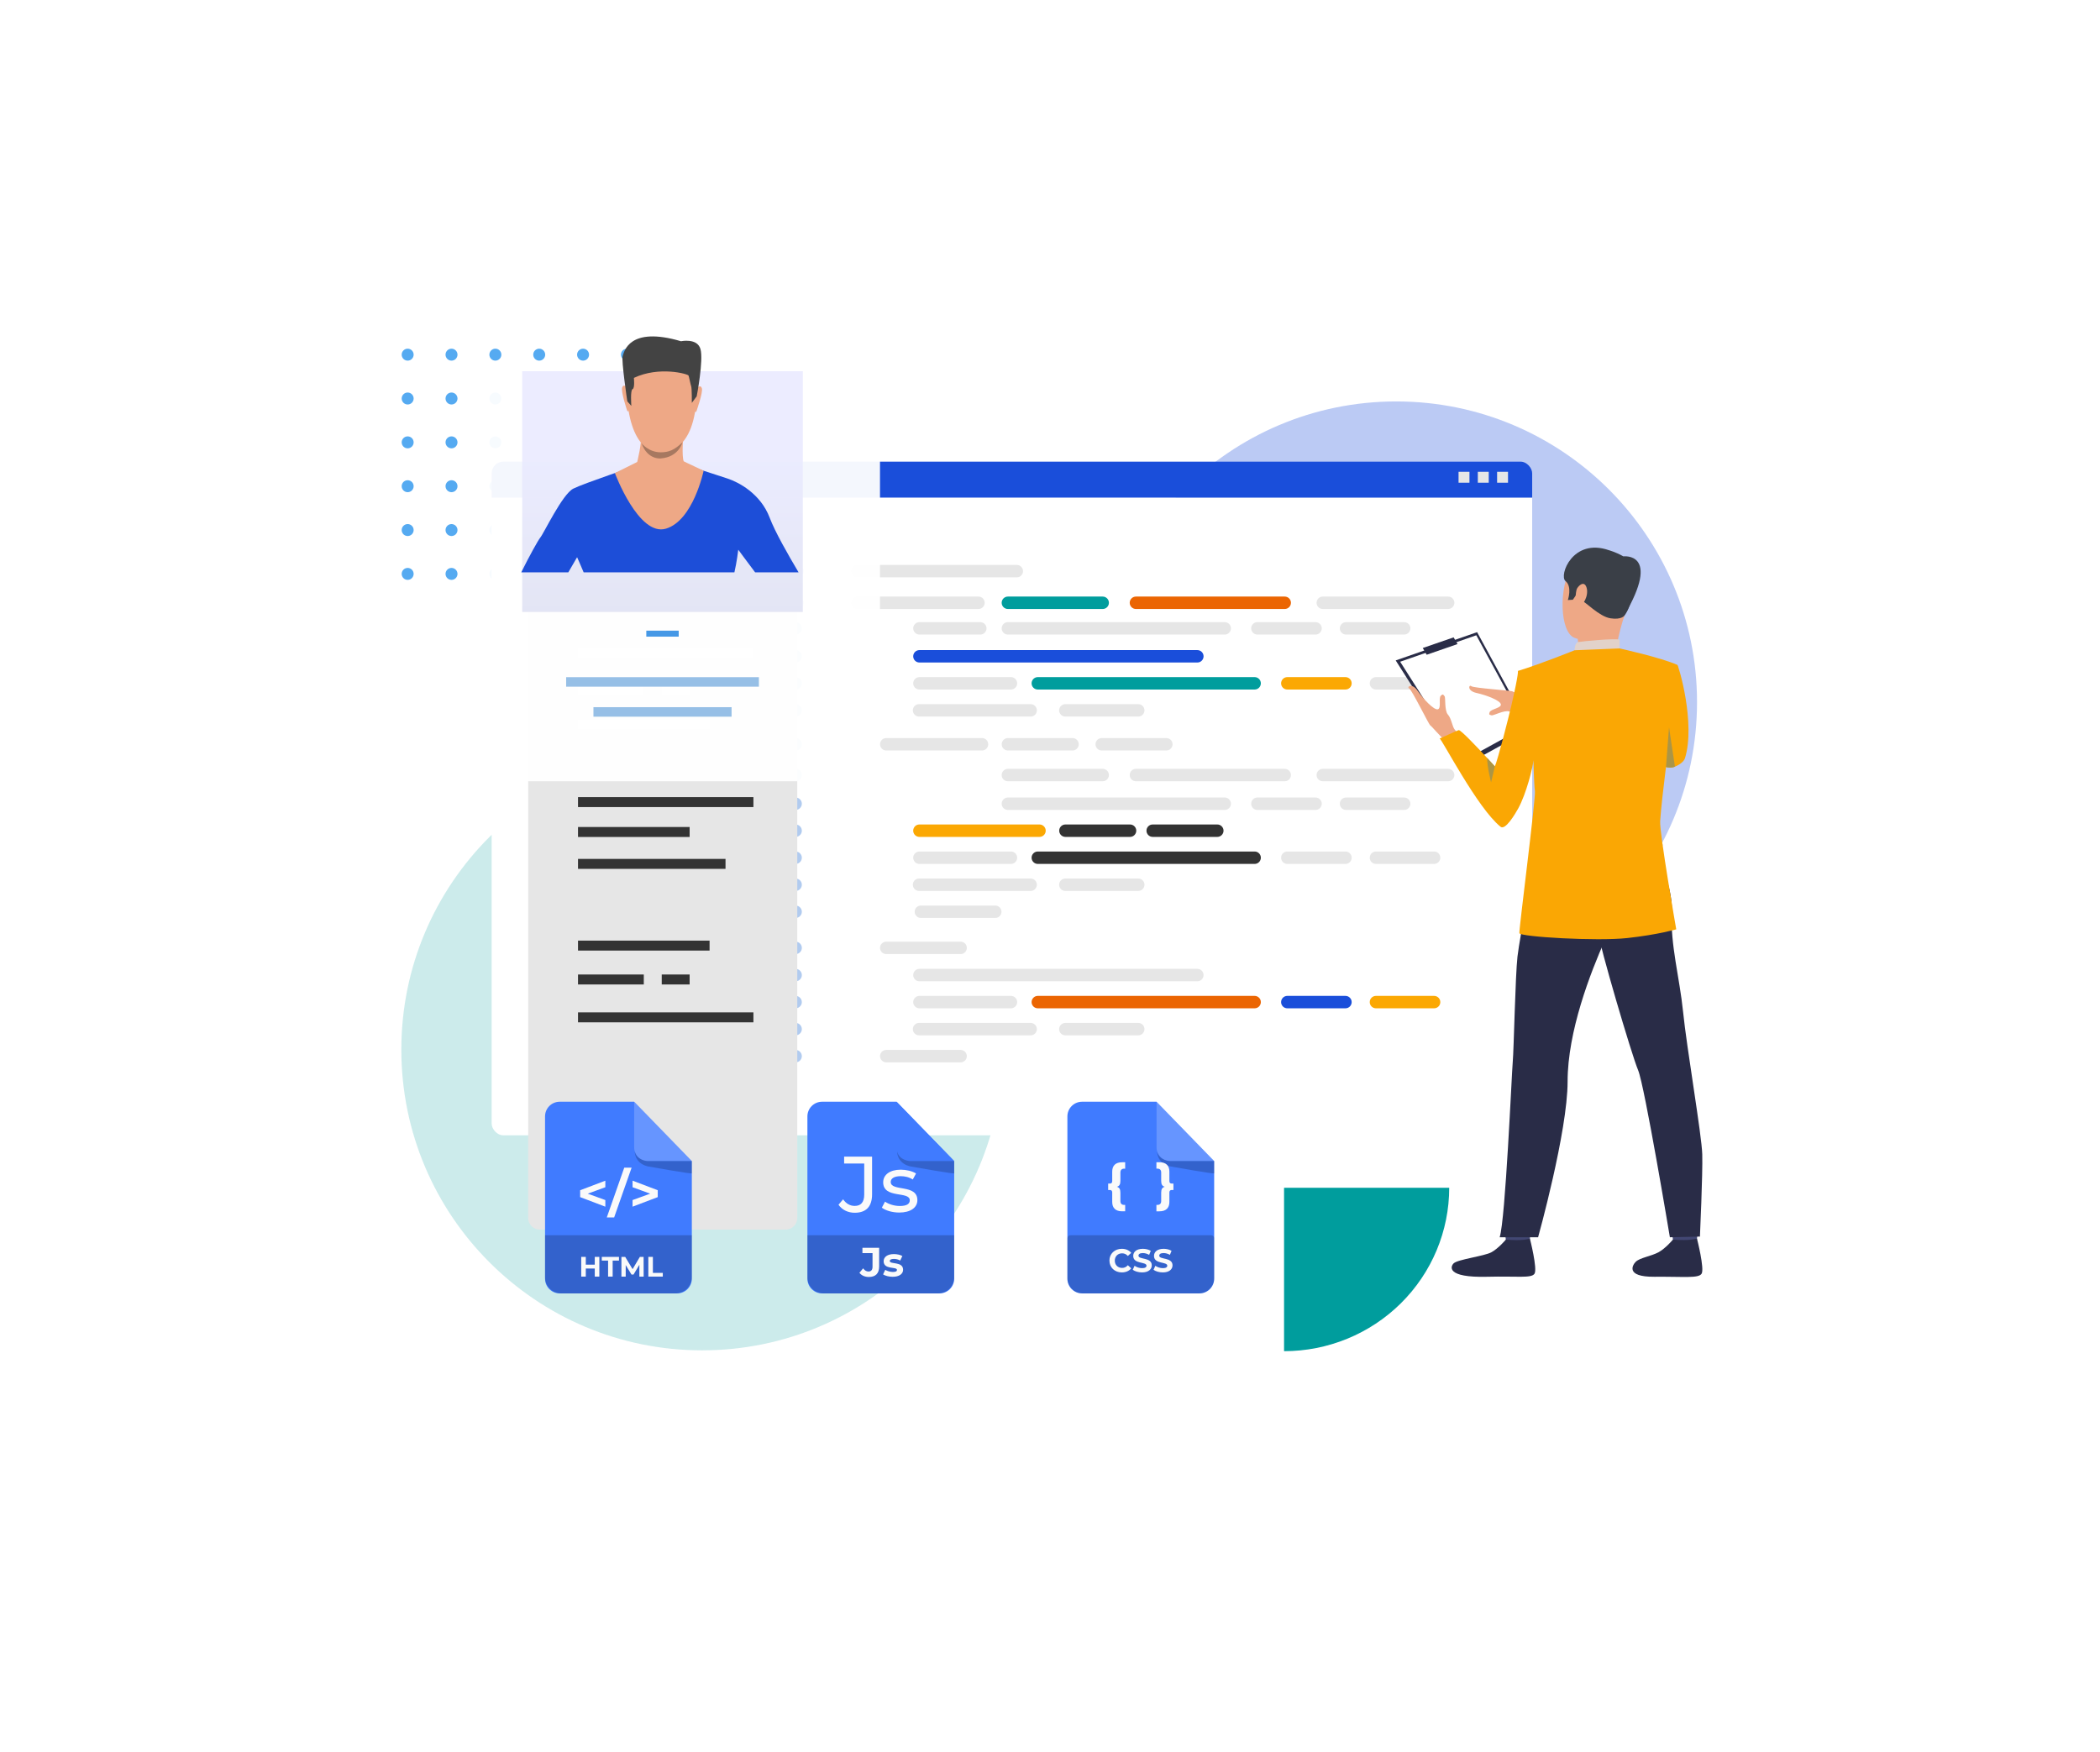 <svg width="900" height="751" viewBox="0 0 900 751" fill="none" xmlns="http://www.w3.org/2000/svg">
<path fill-rule="evenodd" clip-rule="evenodd" d="M252.452 152.019C252.452 153.434 251.304 154.582 249.889 154.582C248.473 154.582 247.326 153.434 247.326 152.019C247.326 150.603 248.473 149.456 249.889 149.456C251.304 149.456 252.452 150.603 252.452 152.019ZM174.712 154.582C176.127 154.582 177.275 153.434 177.275 152.019C177.275 150.604 176.127 149.456 174.712 149.456C173.297 149.456 172.149 150.604 172.149 152.019C172.149 153.434 173.297 154.582 174.712 154.582ZM174.712 192.17C176.128 192.17 177.275 191.022 177.275 189.607C177.275 188.191 176.128 187.044 174.712 187.044C173.297 187.044 172.149 188.191 172.149 189.607C172.149 191.022 173.297 192.17 174.712 192.17ZM177.275 227.196C177.275 228.611 176.128 229.759 174.712 229.759C173.297 229.759 172.149 228.611 172.149 227.196C172.149 225.78 173.297 224.633 174.712 224.633C176.128 224.633 177.275 225.78 177.275 227.196ZM174.712 173.376C176.128 173.376 177.275 172.228 177.275 170.813C177.275 169.397 176.128 168.25 174.712 168.25C173.297 168.25 172.149 169.397 172.149 170.813C172.149 172.228 173.297 173.376 174.712 173.376ZM177.275 208.401C177.275 209.816 176.128 210.964 174.712 210.964C173.297 210.964 172.149 209.816 172.149 208.401C172.149 206.985 173.297 205.838 174.712 205.838C176.128 205.838 177.275 206.985 177.275 208.401ZM174.712 248.552C176.128 248.552 177.275 247.404 177.275 245.989C177.275 244.573 176.128 243.426 174.712 243.426C173.297 243.426 172.149 244.573 172.149 245.989C172.149 247.404 173.297 248.552 174.712 248.552ZM249.889 192.17C251.304 192.17 252.452 191.022 252.452 189.607C252.452 188.191 251.304 187.044 249.889 187.044C248.473 187.044 247.326 188.191 247.326 189.607C247.326 191.022 248.473 192.17 249.889 192.17ZM252.452 227.196C252.452 228.611 251.304 229.759 249.889 229.759C248.473 229.759 247.326 228.611 247.326 227.196C247.326 225.78 248.473 224.633 249.889 224.633C251.304 224.633 252.452 225.78 252.452 227.196ZM249.889 173.376C251.304 173.376 252.452 172.228 252.452 170.813C252.452 169.397 251.304 168.25 249.889 168.25C248.473 168.25 247.326 169.397 247.326 170.813C247.326 172.228 248.473 173.376 249.889 173.376ZM252.452 208.401C252.452 209.816 251.304 210.964 249.889 210.964C248.473 210.964 247.326 209.816 247.326 208.401C247.326 206.985 248.473 205.838 249.889 205.838C251.304 205.838 252.452 206.985 252.452 208.401ZM249.889 248.552C251.304 248.552 252.452 247.404 252.452 245.989C252.452 244.573 251.304 243.426 249.889 243.426C248.473 243.426 247.326 244.573 247.326 245.989C247.326 247.404 248.473 248.552 249.889 248.552ZM214.863 152.019C214.863 153.434 213.716 154.582 212.3 154.582C210.885 154.582 209.738 153.434 209.738 152.019C209.738 150.603 210.885 149.456 212.3 149.456C213.716 149.456 214.863 150.603 214.863 152.019ZM212.3 192.17C213.716 192.17 214.863 191.022 214.863 189.607C214.863 188.191 213.716 187.044 212.3 187.044C210.885 187.044 209.738 188.191 209.738 189.607C209.738 191.022 210.885 192.17 212.3 192.17ZM214.863 227.196C214.863 228.611 213.716 229.759 212.3 229.759C210.885 229.759 209.738 228.611 209.738 227.196C209.738 225.78 210.885 224.633 212.3 224.633C213.716 224.633 214.863 225.78 214.863 227.196ZM212.3 173.376C213.716 173.376 214.863 172.228 214.863 170.813C214.863 169.397 213.716 168.25 212.3 168.25C210.885 168.25 209.738 169.397 209.738 170.813C209.738 172.228 210.885 173.376 212.3 173.376ZM214.863 208.401C214.863 209.816 213.716 210.964 212.3 210.964C210.885 210.964 209.738 209.816 209.738 208.401C209.738 206.985 210.885 205.838 212.3 205.838C213.716 205.838 214.863 206.985 214.863 208.401ZM212.3 248.552C213.716 248.552 214.863 247.404 214.863 245.989C214.863 244.573 213.716 243.426 212.3 243.426C210.885 243.426 209.738 244.573 209.738 245.989C209.738 247.404 210.885 248.552 212.3 248.552ZM196.069 152.019C196.069 153.434 194.922 154.582 193.506 154.582C192.091 154.582 190.943 153.434 190.943 152.019C190.943 150.603 192.091 149.456 193.506 149.456C194.922 149.456 196.069 150.603 196.069 152.019ZM193.506 192.17C194.922 192.17 196.069 191.022 196.069 189.607C196.069 188.191 194.922 187.044 193.506 187.044C192.091 187.044 190.943 188.191 190.943 189.607C190.943 191.022 192.091 192.17 193.506 192.17ZM196.069 227.196C196.069 228.611 194.922 229.759 193.506 229.759C192.091 229.759 190.943 228.611 190.943 227.196C190.943 225.78 192.091 224.633 193.506 224.633C194.922 224.633 196.069 225.78 196.069 227.196ZM193.506 173.376C194.922 173.376 196.069 172.228 196.069 170.813C196.069 169.397 194.922 168.25 193.506 168.25C192.091 168.25 190.943 169.397 190.943 170.813C190.943 172.228 192.091 173.376 193.506 173.376ZM196.069 208.401C196.069 209.816 194.922 210.964 193.506 210.964C192.091 210.964 190.943 209.816 190.943 208.401C190.943 206.985 192.091 205.838 193.506 205.838C194.922 205.838 196.069 206.985 196.069 208.401ZM193.506 248.552C194.922 248.552 196.069 247.404 196.069 245.989C196.069 244.573 194.922 243.426 193.506 243.426C192.091 243.426 190.943 244.573 190.943 245.989C190.943 247.404 192.091 248.552 193.506 248.552ZM271.246 152.019C271.246 153.434 270.098 154.582 268.683 154.582C267.267 154.582 266.12 153.434 266.12 152.019C266.12 150.603 267.267 149.456 268.683 149.456C270.098 149.456 271.246 150.603 271.246 152.019ZM268.683 192.17C270.098 192.17 271.246 191.022 271.246 189.607C271.246 188.191 270.098 187.044 268.683 187.044C267.267 187.044 266.12 188.191 266.12 189.607C266.12 191.022 267.267 192.17 268.683 192.17ZM271.246 227.196C271.246 228.611 270.098 229.759 268.683 229.759C267.267 229.759 266.12 228.611 266.12 227.196C266.12 225.78 267.267 224.633 268.683 224.633C270.098 224.633 271.246 225.78 271.246 227.196ZM268.683 173.376C270.098 173.376 271.246 172.228 271.246 170.813C271.246 169.397 270.098 168.25 268.683 168.25C267.267 168.25 266.12 169.397 266.12 170.813C266.12 172.228 267.267 173.376 268.683 173.376ZM271.246 208.401C271.246 209.816 270.098 210.964 268.683 210.964C267.267 210.964 266.12 209.816 266.12 208.401C266.12 206.985 267.267 205.838 268.683 205.838C270.098 205.838 271.246 206.985 271.246 208.401ZM268.683 248.552C270.098 248.552 271.246 247.404 271.246 245.989C271.246 244.573 270.098 243.426 268.683 243.426C267.267 243.426 266.12 244.573 266.12 245.989C266.12 247.404 267.267 248.552 268.683 248.552ZM233.657 152.019C233.657 153.434 232.51 154.582 231.094 154.582C229.679 154.582 228.532 153.434 228.532 152.019C228.532 150.603 229.679 149.456 231.094 149.456C232.51 149.456 233.657 150.603 233.657 152.019ZM231.094 192.17C232.51 192.17 233.657 191.022 233.657 189.607C233.657 188.191 232.51 187.044 231.094 187.044C229.679 187.044 228.532 188.191 228.532 189.607C228.532 191.022 229.679 192.17 231.094 192.17ZM233.657 227.196C233.657 228.611 232.51 229.759 231.094 229.759C229.679 229.759 228.532 228.611 228.532 227.196C228.532 225.78 229.679 224.633 231.094 224.633C232.51 224.633 233.657 225.78 233.657 227.196ZM231.094 173.376C232.51 173.376 233.657 172.228 233.657 170.813C233.657 169.397 232.51 168.25 231.094 168.25C229.679 168.25 228.532 169.397 228.532 170.813C228.532 172.228 229.679 173.376 231.094 173.376ZM233.657 208.401C233.657 209.816 232.51 210.964 231.094 210.964C229.679 210.964 228.532 209.816 228.532 208.401C228.532 206.985 229.679 205.838 231.094 205.838C232.51 205.838 233.657 206.985 233.657 208.401ZM231.094 248.552C232.51 248.552 233.657 247.404 233.657 245.989C233.657 244.573 232.51 243.426 231.094 243.426C229.679 243.426 228.532 244.573 228.532 245.989C228.532 247.404 229.679 248.552 231.094 248.552Z" fill="#55AAF1"/>
<g filter="url(#filter0_f_887_8418)">
<circle r="128.895" transform="matrix(-1 0 0 1 300.895 449.903)" fill="#009D9D" fill-opacity="0.2"/>
</g>
<g filter="url(#filter1_f_887_8418)">
<circle r="128.895" transform="matrix(-1 0 0 1 598.404 300.962)" fill="#1D4ED8" fill-opacity="0.3"/>
</g>
<g filter="url(#filter2_d_887_8418)">
<g clip-path="url(#clip0_887_8418)">
<path fill-rule="evenodd" clip-rule="evenodd" d="M206.774 209.227H652.589C652.623 209.227 652.65 209.254 652.65 209.288V482.566C652.65 482.6 652.623 482.627 652.589 482.627H206.774C206.74 482.627 206.713 482.6 206.713 482.566V209.285C206.713 209.251 206.74 209.224 206.774 209.224" fill="white"/>
<path fill-rule="evenodd" clip-rule="evenodd" d="M375.809 451.358H407.702C409.166 451.358 410.361 450.161 410.361 448.696C410.361 447.232 409.166 446.035 407.702 446.035H375.809C374.345 446.035 373.151 447.232 373.151 448.696C373.151 450.161 374.345 451.358 375.809 451.358Z" fill="#E6E6E6"/>
<path fill-rule="evenodd" clip-rule="evenodd" d="M389.878 439.774H437.717C439.18 439.774 440.375 438.577 440.375 437.113C440.375 435.648 439.18 434.451 437.717 434.451H389.878C388.414 434.451 387.219 435.648 387.219 437.113C387.219 438.577 388.414 439.774 389.878 439.774Z" fill="#E6E6E6"/>
<path fill-rule="evenodd" clip-rule="evenodd" d="M390.031 428.191H429.271C430.734 428.191 431.929 426.994 431.929 425.53C431.929 424.065 430.734 422.868 429.271 422.868H390.031C388.568 422.868 387.373 424.065 387.373 425.53C387.373 426.994 388.568 428.191 390.031 428.191Z" fill="#E6E6E6"/>
<path fill-rule="evenodd" clip-rule="evenodd" d="M390.031 416.607H509.16C510.623 416.607 511.818 415.41 511.818 413.945C511.818 412.481 510.623 411.284 509.16 411.284H390.031C388.568 411.284 387.373 412.481 387.373 413.945C387.373 415.41 388.568 416.607 390.031 416.607Z" fill="#E6E6E6"/>
<path fill-rule="evenodd" clip-rule="evenodd" d="M452.567 439.774H483.833C485.296 439.774 486.491 438.577 486.491 437.113C486.491 435.648 485.296 434.451 483.833 434.451H452.567C451.104 434.451 449.909 435.648 449.909 437.113C449.909 438.577 451.104 439.774 452.567 439.774Z" fill="#E6E6E6"/>
<path fill-rule="evenodd" clip-rule="evenodd" d="M440.767 428.191H533.709C535.172 428.191 536.367 426.994 536.367 425.53C536.367 424.065 535.172 422.868 533.709 422.868H440.767C439.304 422.868 438.109 424.065 438.109 425.53C438.109 426.994 439.304 428.191 440.767 428.191Z" fill="#EB6502"/>
<path fill-rule="evenodd" clip-rule="evenodd" d="M547.699 428.191H572.633C574.096 428.191 575.291 426.994 575.291 425.53C575.291 424.065 574.096 422.868 572.633 422.868H547.699C546.236 422.868 545.041 424.065 545.041 425.53C545.041 426.994 546.236 428.191 547.699 428.191Z" fill="#1A4EDA"/>
<path fill-rule="evenodd" clip-rule="evenodd" d="M585.687 428.191H610.622C612.085 428.191 613.28 426.994 613.28 425.53C613.28 424.065 612.085 422.868 610.622 422.868H585.687C584.224 422.868 583.029 424.065 583.029 425.53C583.029 426.994 584.224 428.191 585.687 428.191Z" fill="#FBA803"/>
<path fill-rule="evenodd" clip-rule="evenodd" d="M375.809 404.946H407.702C409.166 404.946 410.361 403.749 410.361 402.284C410.361 400.819 409.166 399.623 407.702 399.623H375.809C374.345 399.623 373.151 400.819 373.151 402.284C373.151 403.749 374.345 404.946 375.809 404.946Z" fill="#E6E6E6"/>
<path fill-rule="evenodd" clip-rule="evenodd" d="M389.878 303.139H437.717C439.18 303.139 440.375 301.943 440.375 300.478C440.375 299.013 439.18 297.816 437.717 297.816H389.878C388.414 297.816 387.219 299.013 387.219 300.478C387.219 301.943 388.414 303.139 389.878 303.139Z" fill="#E6E6E6"/>
<path fill-rule="evenodd" clip-rule="evenodd" d="M390.031 291.555H429.271C430.734 291.555 431.929 290.359 431.929 288.894C431.929 287.429 430.734 286.232 429.271 286.232H390.031C388.568 286.232 387.373 287.429 387.373 288.894C387.373 290.359 388.568 291.555 390.031 291.555Z" fill="#E6E6E6"/>
<path fill-rule="evenodd" clip-rule="evenodd" d="M390.031 279.972H509.16C510.623 279.972 511.818 278.776 511.818 277.311C511.818 275.846 510.623 274.649 509.16 274.649H390.031C388.568 274.649 387.373 275.846 387.373 277.311C387.373 278.776 388.568 279.972 390.031 279.972Z" fill="#1A4EDA"/>
<path fill-rule="evenodd" clip-rule="evenodd" d="M452.567 303.139H483.833C485.296 303.139 486.491 301.943 486.491 300.478C486.491 299.013 485.296 297.816 483.833 297.816H452.567C451.104 297.816 449.909 299.013 449.909 300.478C449.909 301.943 451.104 303.139 452.567 303.139Z" fill="#E6E6E6"/>
<path fill-rule="evenodd" clip-rule="evenodd" d="M440.767 291.555H533.709C535.172 291.555 536.367 290.359 536.367 288.894C536.367 287.429 535.172 286.232 533.709 286.232H440.767C439.304 286.232 438.109 287.429 438.109 288.894C438.109 290.359 439.304 291.555 440.767 291.555Z" fill="#009D9D"/>
<path fill-rule="evenodd" clip-rule="evenodd" d="M547.699 291.555H572.633C574.096 291.555 575.291 290.359 575.291 288.894C575.291 287.429 574.096 286.232 572.633 286.232H547.699C546.236 286.232 545.041 287.429 545.041 288.894C545.041 290.359 546.236 291.555 547.699 291.555Z" fill="#FBA803"/>
<path fill-rule="evenodd" clip-rule="evenodd" d="M585.687 291.555H610.622C612.085 291.555 613.28 290.359 613.28 288.894C613.28 287.429 612.085 286.232 610.622 286.232H585.687C584.224 286.232 583.029 287.429 583.029 288.894C583.029 290.359 584.224 291.555 585.687 291.555Z" fill="#E6E6E6"/>
<path fill-rule="evenodd" clip-rule="evenodd" d="M390.658 389.467H422.552C424.015 389.467 425.21 388.271 425.21 386.806C425.21 385.341 424.015 384.145 422.552 384.145H390.658C389.195 384.145 388 385.341 388 386.806C388 388.271 389.195 389.467 390.658 389.467Z" fill="#E6E6E6"/>
<path fill-rule="evenodd" clip-rule="evenodd" d="M389.878 377.883H437.717C439.18 377.883 440.375 376.687 440.375 375.222C440.375 373.757 439.18 372.561 437.717 372.561H389.878C388.414 372.561 387.219 373.757 387.219 375.222C387.219 376.687 388.414 377.883 389.878 377.883Z" fill="#E6E6E6"/>
<path fill-rule="evenodd" clip-rule="evenodd" d="M390.031 366.304H429.271C430.734 366.304 431.929 365.108 431.929 363.643C431.929 362.178 430.734 360.981 429.271 360.981H390.031C388.568 360.981 387.373 362.178 387.373 363.643C387.373 365.108 388.568 366.304 390.031 366.304Z" fill="#E6E6E6"/>
<path fill-rule="evenodd" clip-rule="evenodd" d="M390.031 354.72H441.509C442.972 354.72 444.167 353.524 444.167 352.059C444.167 350.594 442.972 349.397 441.509 349.397H390.031C388.568 349.397 387.373 350.594 387.373 352.059C387.373 353.524 388.568 354.72 390.031 354.72Z" fill="#FBA803"/>
<path fill-rule="evenodd" clip-rule="evenodd" d="M452.567 377.883H483.833C485.296 377.883 486.491 376.687 486.491 375.222C486.491 373.757 485.296 372.561 483.833 372.561H452.567C451.104 372.561 449.909 373.757 449.909 375.222C449.909 376.687 451.104 377.883 452.567 377.883Z" fill="#E6E6E6"/>
<path fill-rule="evenodd" clip-rule="evenodd" d="M440.767 366.304H533.709C535.172 366.304 536.367 365.108 536.367 363.643C536.367 362.178 535.172 360.981 533.709 360.981H440.767C439.304 360.981 438.109 362.178 438.109 363.643C438.109 365.108 439.304 366.304 440.767 366.304Z" fill="#333333"/>
<path fill-rule="evenodd" clip-rule="evenodd" d="M547.699 366.304H572.633C574.096 366.304 575.291 365.108 575.291 363.643C575.291 362.178 574.096 360.981 572.633 360.981H547.699C546.236 360.981 545.041 362.178 545.041 363.643C545.041 365.108 546.236 366.304 547.699 366.304Z" fill="#E6E6E6"/>
<path fill-rule="evenodd" clip-rule="evenodd" d="M585.687 366.304H610.622C612.085 366.304 613.28 365.108 613.28 363.643C613.28 362.178 612.085 360.981 610.622 360.981H585.687C584.224 360.981 583.029 362.178 583.029 363.643C583.029 365.108 584.224 366.304 585.687 366.304Z" fill="#E6E6E6"/>
<path fill-rule="evenodd" clip-rule="evenodd" d="M427.946 267.988H520.888C522.351 267.988 523.546 266.791 523.546 265.326C523.546 263.861 522.351 262.665 520.888 262.665H427.946C426.483 262.665 425.288 263.861 425.288 265.326C425.288 266.791 426.483 267.988 427.946 267.988Z" fill="#E6E6E6"/>
<path fill-rule="evenodd" clip-rule="evenodd" d="M534.878 267.988H559.812C561.276 267.988 562.47 266.791 562.47 265.326C562.47 263.861 561.276 262.665 559.812 262.665H534.878C533.415 262.665 532.22 263.861 532.22 265.326C532.22 266.791 533.415 267.988 534.878 267.988Z" fill="#E6E6E6"/>
<path fill-rule="evenodd" clip-rule="evenodd" d="M572.867 267.988H597.801C599.264 267.988 600.459 266.791 600.459 265.326C600.459 263.861 599.264 262.665 597.801 262.665H572.867C571.403 262.665 570.208 263.861 570.208 265.326C570.208 266.791 571.403 267.988 572.867 267.988Z" fill="#E6E6E6"/>
<path fill-rule="evenodd" clip-rule="evenodd" d="M427.946 257.029H468.592C470.055 257.029 471.25 255.832 471.25 254.367C471.25 252.902 470.055 251.706 468.592 251.706H427.946C426.483 251.706 425.288 252.902 425.288 254.367C425.288 255.832 426.483 257.029 427.946 257.029Z" fill="#009D9D"/>
<path fill-rule="evenodd" clip-rule="evenodd" d="M482.82 257.029H546.605C548.068 257.029 549.263 255.832 549.263 254.367C549.263 252.902 548.068 251.706 546.605 251.706H482.82C481.357 251.706 480.162 252.902 480.162 254.367C480.162 255.832 481.357 257.029 482.82 257.029Z" fill="#EB6502"/>
<path fill-rule="evenodd" clip-rule="evenodd" d="M562.902 257.03H616.645C618.108 257.03 619.303 255.833 619.303 254.368C619.303 252.903 618.108 251.707 616.645 251.707H562.902C561.439 251.707 560.244 252.903 560.244 254.368C560.244 255.833 561.439 257.03 562.902 257.03Z" fill="#E6E6E6"/>
<path fill-rule="evenodd" clip-rule="evenodd" d="M427.946 343.164H520.888C522.351 343.164 523.546 341.968 523.546 340.503C523.546 339.038 522.351 337.842 520.888 337.842H427.946C426.483 337.842 425.288 339.038 425.288 340.503C425.288 341.968 426.483 343.164 427.946 343.164Z" fill="#E6E6E6"/>
<path fill-rule="evenodd" clip-rule="evenodd" d="M534.878 343.164H559.812C561.276 343.164 562.47 341.968 562.47 340.503C562.47 339.038 561.276 337.842 559.812 337.842H534.878C533.415 337.842 532.22 339.038 532.22 340.503C532.22 341.968 533.415 343.164 534.878 343.164Z" fill="#E6E6E6"/>
<path fill-rule="evenodd" clip-rule="evenodd" d="M572.867 343.164H597.801C599.264 343.164 600.459 341.968 600.459 340.503C600.459 339.038 599.264 337.842 597.801 337.842H572.867C571.403 337.842 570.208 339.038 570.208 340.503C570.208 341.968 571.403 343.164 572.867 343.164Z" fill="#E6E6E6"/>
<path fill-rule="evenodd" clip-rule="evenodd" d="M427.946 330.873H468.592C470.055 330.873 471.25 329.677 471.25 328.212C471.25 326.747 470.055 325.551 468.592 325.551H427.946C426.483 325.551 425.288 326.747 425.288 328.212C425.288 329.677 426.483 330.873 427.946 330.873Z" fill="#E6E6E6"/>
<path fill-rule="evenodd" clip-rule="evenodd" d="M482.82 330.873H546.605C548.068 330.873 549.263 329.677 549.263 328.212C549.263 326.747 548.068 325.551 546.605 325.551H482.82C481.357 325.551 480.162 326.747 480.162 328.212C480.162 329.677 481.357 330.873 482.82 330.873Z" fill="#E6E6E6"/>
<path fill-rule="evenodd" clip-rule="evenodd" d="M562.902 330.873H616.645C618.108 330.873 619.303 329.677 619.303 328.212C619.303 326.747 618.108 325.551 616.645 325.551H562.902C561.439 325.551 560.244 326.747 560.244 328.212C560.244 329.677 561.439 330.873 562.902 330.873Z" fill="#E6E6E6"/>
<path fill-rule="evenodd" clip-rule="evenodd" d="M452.6 354.72H480.312C481.775 354.72 482.97 353.524 482.97 352.059C482.97 350.594 481.775 349.397 480.312 349.397H452.6C451.137 349.397 449.942 350.594 449.942 352.059C449.942 353.524 451.137 354.72 452.6 354.72Z" fill="#333333"/>
<path fill-rule="evenodd" clip-rule="evenodd" d="M490.002 354.72H517.713C519.176 354.72 520.371 353.524 520.371 352.059C520.371 350.594 519.176 349.397 517.713 349.397H490.002C488.538 349.397 487.344 350.594 487.344 352.059C487.344 353.524 488.538 354.72 490.002 354.72Z" fill="#333333"/>
<path fill-rule="evenodd" clip-rule="evenodd" d="M375.809 317.682H416.872C418.335 317.682 419.53 316.486 419.53 315.021C419.53 313.556 418.335 312.359 416.872 312.359H375.809C374.345 312.359 373.151 313.556 373.151 315.021C373.151 316.486 374.345 317.682 375.809 317.682Z" fill="#E6E6E6"/>
<path fill-rule="evenodd" clip-rule="evenodd" d="M427.96 317.682H455.671C457.134 317.682 458.329 316.486 458.329 315.021C458.329 313.556 457.134 312.359 455.671 312.359H427.96C426.496 312.359 425.302 313.556 425.302 315.021C425.302 316.486 426.496 317.682 427.96 317.682Z" fill="#E6E6E6"/>
<path fill-rule="evenodd" clip-rule="evenodd" d="M468.157 317.682H495.869C497.332 317.682 498.527 316.486 498.527 315.021C498.527 313.556 497.332 312.359 495.869 312.359H468.157C466.694 312.359 465.499 313.556 465.499 315.021C465.499 316.486 466.694 317.682 468.157 317.682Z" fill="#E6E6E6"/>
<path fill-rule="evenodd" clip-rule="evenodd" d="M390.031 267.988H416.137C417.6 267.988 418.795 266.791 418.795 265.326C418.795 263.861 417.6 262.665 416.137 262.665H390.031C388.568 262.665 387.373 263.861 387.373 265.326C387.373 266.791 388.568 267.988 390.031 267.988Z" fill="#E6E6E6"/>
<path fill-rule="evenodd" clip-rule="evenodd" d="M363.502 257.029H415.35C416.813 257.029 418.008 255.832 418.008 254.367C418.008 252.902 416.813 251.706 415.35 251.706H363.502C362.039 251.706 360.844 252.902 360.844 254.367C360.844 255.832 362.039 257.029 363.502 257.029Z" fill="#E6E6E6"/>
<path fill-rule="evenodd" clip-rule="evenodd" d="M363.502 243.471H431.781C433.244 243.471 434.439 242.275 434.439 240.81C434.439 239.345 433.244 238.148 431.781 238.148H363.502C362.039 238.148 360.844 239.345 360.844 240.81C360.844 242.275 362.039 243.471 363.502 243.471Z" fill="#E6E6E6"/>
<path fill-rule="evenodd" clip-rule="evenodd" d="M335.297 243.471H337.796C339.259 243.471 340.454 242.275 340.454 240.81C340.454 239.345 339.259 238.148 337.796 238.148H335.297C333.834 238.148 332.639 239.345 332.639 240.81C332.639 242.275 333.834 243.471 335.297 243.471Z" fill="#B1CBEF"/>
<path fill-rule="evenodd" clip-rule="evenodd" d="M335.297 257.029H337.796C339.259 257.029 340.454 255.832 340.454 254.367C340.454 252.902 339.259 251.706 337.796 251.706H335.297C333.834 251.706 332.639 252.902 332.639 254.367C332.639 255.832 333.834 257.029 335.297 257.029Z" fill="#B1CBEF"/>
<path fill-rule="evenodd" clip-rule="evenodd" d="M334.823 303.139H336.989C338.452 303.139 339.647 301.943 339.647 300.478C339.647 299.013 338.452 297.816 336.989 297.816H334.823C333.36 297.816 332.165 299.013 332.165 300.478C332.165 301.943 333.36 303.139 334.823 303.139Z" fill="#B1CBEF"/>
<path fill-rule="evenodd" clip-rule="evenodd" d="M334.977 291.555H336.987C338.45 291.555 339.645 290.359 339.645 288.894C339.645 287.429 338.45 286.232 336.987 286.232H334.977C333.514 286.232 332.319 287.429 332.319 288.894C332.319 290.359 333.514 291.555 334.977 291.555Z" fill="#B1CBEF"/>
<path fill-rule="evenodd" clip-rule="evenodd" d="M334.977 279.972H336.987C338.45 279.972 339.645 278.776 339.645 277.311C339.645 275.846 338.45 274.649 336.987 274.649H334.977C333.514 274.649 332.319 275.846 332.319 277.311C332.319 278.776 333.514 279.972 334.977 279.972Z" fill="#B1CBEF"/>
<path fill-rule="evenodd" clip-rule="evenodd" d="M334.977 267.988H336.987C338.45 267.988 339.645 266.791 339.645 265.326C339.645 263.861 338.45 262.665 336.987 262.665H334.977C333.514 262.665 332.319 263.861 332.319 265.326C332.319 266.791 333.514 267.988 334.977 267.988Z" fill="#B1CBEF"/>
<path fill-rule="evenodd" clip-rule="evenodd" d="M335.13 343.164H336.991C338.454 343.164 339.649 341.968 339.649 340.503C339.649 339.038 338.454 337.842 336.991 337.842H335.13C333.667 337.842 332.472 339.038 332.472 340.503C332.472 341.968 333.667 343.164 335.13 343.164Z" fill="#B1CBEF"/>
<path fill-rule="evenodd" clip-rule="evenodd" d="M335.13 330.873H336.991C338.454 330.873 339.649 329.677 339.649 328.212C339.649 326.747 338.454 325.551 336.991 325.551H335.13C333.667 325.551 332.472 326.747 332.472 328.212C332.472 329.677 333.667 330.873 335.13 330.873Z" fill="#B1CBEF"/>
<path fill-rule="evenodd" clip-rule="evenodd" d="M335.144 317.682H336.99C338.454 317.682 339.649 316.486 339.649 315.021C339.649 313.556 338.454 312.359 336.99 312.359H335.144C333.681 312.359 332.486 313.556 332.486 315.021C332.486 316.486 333.681 317.682 335.144 317.682Z" fill="#B1CBEF"/>
<path fill-rule="evenodd" clip-rule="evenodd" d="M335.938 389.467H336.994C338.457 389.467 339.652 388.271 339.652 386.806C339.652 385.341 338.457 384.145 336.994 384.145H335.938C334.475 384.145 333.28 385.341 333.28 386.806C333.28 388.271 334.475 389.467 335.938 389.467Z" fill="#B1CBEF"/>
<path fill-rule="evenodd" clip-rule="evenodd" d="M335.13 377.883H336.991C338.454 377.883 339.649 376.687 339.649 375.222C339.649 373.757 338.454 372.561 336.991 372.561H335.13C333.667 372.561 332.472 373.757 332.472 375.222C332.472 376.687 333.667 377.883 335.13 377.883Z" fill="#B1CBEF"/>
<path fill-rule="evenodd" clip-rule="evenodd" d="M335.29 366.304H336.988C338.451 366.304 339.646 365.108 339.646 363.643C339.646 362.178 338.451 360.981 336.988 360.981H335.29C333.827 360.981 332.632 362.178 332.632 363.643C332.632 365.108 333.827 366.304 335.29 366.304Z" fill="#B1CBEF"/>
<path fill-rule="evenodd" clip-rule="evenodd" d="M335.29 354.72H336.991C338.454 354.72 339.649 353.524 339.649 352.059C339.649 350.594 338.454 349.397 336.991 349.397H335.29C333.827 349.397 332.632 350.594 332.632 352.059C332.632 353.524 333.827 354.72 335.29 354.72Z" fill="#B1CBEF"/>
<path fill-rule="evenodd" clip-rule="evenodd" d="M336.211 451.358H336.989C338.452 451.358 339.647 450.161 339.647 448.696C339.647 447.232 338.452 446.035 336.989 446.035H336.211C334.748 446.035 333.553 447.232 333.553 448.696C333.553 450.161 334.748 451.358 336.211 451.358Z" fill="#B1CBEF"/>
<path fill-rule="evenodd" clip-rule="evenodd" d="M336.211 439.774H336.989C338.452 439.774 339.647 438.577 339.647 437.113C339.647 435.648 338.452 434.451 336.989 434.451H336.211C334.748 434.451 333.553 435.648 333.553 437.113C333.553 438.577 334.748 439.774 336.211 439.774Z" fill="#B1CBEF"/>
<path fill-rule="evenodd" clip-rule="evenodd" d="M336.111 428.191H336.987C338.45 428.191 339.645 426.994 339.645 425.53C339.645 424.065 338.45 422.868 336.987 422.868H336.111C334.648 422.868 333.453 424.065 333.453 425.53C333.453 426.994 334.648 428.191 336.111 428.191Z" fill="#B1CBEF"/>
<path fill-rule="evenodd" clip-rule="evenodd" d="M335.938 416.607H336.994C338.457 416.607 339.652 415.41 339.652 413.945C339.652 412.481 338.457 411.284 336.994 411.284H335.938C334.475 411.284 333.28 412.481 333.28 413.945C333.28 415.41 334.475 416.607 335.938 416.607Z" fill="#B1CBEF"/>
<path fill-rule="evenodd" clip-rule="evenodd" d="M335.938 404.946H336.994C338.457 404.946 339.652 403.749 339.652 402.284C339.652 400.819 338.457 399.623 336.994 399.623H335.938C334.475 399.623 333.28 400.819 333.28 402.284C333.28 403.749 334.475 404.946 335.938 404.946Z" fill="#B1CBEF"/>
<path d="M652.646 193.878H206.713V209.282H652.646V193.878Z" fill="#1A4EDA"/>
<path d="M625.769 198.231H621.091V202.915H625.769V198.231Z" fill="#E6E6E6"/>
<path d="M634.032 198.231H629.354V202.915H634.032V198.231Z" fill="#E6E6E6"/>
<path d="M642.294 198.231H637.616V202.915H642.294V198.231Z" fill="#E6E6E6"/>
</g>
</g>
<path d="M336.689 238.301H231.362C228.6 238.301 226.362 240.539 226.362 243.301V522.047C226.362 524.808 228.6 527.047 231.362 527.047H336.689C339.451 527.047 341.689 524.808 341.689 522.047V243.301C341.689 240.539 339.451 238.301 336.689 238.301Z" fill="#E6E6E6"/>
<rect x="247.719" y="277.597" width="75.177" height="4.271" fill="white"/>
<rect width="75.177" height="4.271" transform="matrix(1 -8.74228e-08 -8.74228e-08 -1 247.719 438.202)" fill="#333333"/>
<rect x="247.719" y="293.827" width="28.191" height="4.271" fill="white"/>
<rect width="28.191" height="4.271" transform="matrix(1 -8.74228e-08 -8.74228e-08 -1 247.719 421.97)" fill="#333333"/>
<rect x="283.598" y="293.827" width="11.96" height="4.271" fill="white"/>
<rect width="11.96" height="4.271" transform="matrix(1 -8.74228e-08 -8.74228e-08 -1 283.598 421.97)" fill="#333333"/>
<rect x="247.719" y="308.351" width="56.382" height="4.271" fill="white"/>
<rect width="56.382" height="4.271" transform="matrix(1 -8.74228e-08 -8.74228e-08 -1 247.719 407.446)" fill="#333333"/>
<rect x="247.719" y="341.668" width="75.177" height="4.271" fill="#333333"/>
<rect x="247.719" y="354.481" width="47.84" height="4.271" fill="#333333"/>
<rect x="247.719" y="368.151" width="63.217" height="4.271" fill="#333333"/>
<path d="M655.732 312.687L627.004 328.48L598.155 283.079L633.048 270.958L655.732 312.687Z" fill="#292C47"/>
<path d="M653.913 311.325L627.047 326.092L600.069 283.635L632.699 272.301L653.913 311.325Z" fill="white"/>
<path d="M663.749 303.385C663.749 303.385 658.75 300.994 656.556 299.744C654.361 298.495 648.715 296.779 648.258 296.371C647.801 295.964 631.524 294.96 630.535 294.108C629.547 293.256 628.589 296.104 632.808 297.03C637.026 297.954 642.899 300.214 643.219 301.865C643.539 303.512 638.885 303.904 638.413 305.263C637.94 306.621 638.546 306.316 639.212 306.609C639.88 306.901 644.748 304.202 646.89 304.967C649.032 305.732 652.306 304.672 653.947 305.235C655.589 305.797 663.569 308.483 663.569 308.483L663.749 303.391V303.385Z" fill="#EEA886"/>
<path d="M625.609 322.785C625.609 322.785 621.409 319.005 619.376 317.422C617.343 315.84 613.528 311.189 612.966 310.919C612.403 310.648 605.119 295.698 603.931 295.098C602.744 294.498 605.054 292.487 607.569 296.102C610.084 299.718 614.498 304.372 616.177 304.033C617.856 303.694 616.41 299.155 617.507 298.182C618.605 297.209 618.552 297.896 619.087 298.412C619.621 298.928 618.975 304.567 620.532 306.287C622.087 308.006 622.363 311.503 623.532 312.831C624.701 314.158 630.337 320.634 630.337 320.634L625.609 322.788V322.785Z" fill="#EEA886"/>
<path d="M716.07 524.86C716.07 524.86 716.978 531.168 717.093 532.113C717.208 533.061 727.202 531.556 727.202 531.556L728.011 524.049C728.011 524.049 717.32 523.971 716.07 524.86Z" fill="#424773"/>
<path d="M716.987 531.316C716.987 531.316 713.819 535.118 710.757 536.771C707.695 538.428 702.879 539.084 701.07 540.8C699.764 542.038 696.307 547.366 709.028 547.26C721.749 547.152 727.883 548.013 729.245 545.97C730.606 543.928 727.274 530.89 727.274 530.89C727.274 530.89 724.261 531.975 716.987 531.316Z" fill="#292C47"/>
<path d="M644.457 524.86C644.457 524.86 645.364 531.168 645.479 532.113C645.594 533.061 655.589 531.556 655.589 531.556L656.397 524.049C656.397 524.049 645.706 523.971 644.457 524.86Z" fill="#424773"/>
<path d="M645.377 531.315C645.377 531.315 642.209 535.117 639.147 536.771C636.085 538.428 624.813 539.789 623.003 541.502C621.695 542.74 619.522 547.723 637.422 547.257C650.137 546.924 656.277 548.009 657.638 545.966C659 543.924 655.667 530.886 655.667 530.886C655.667 530.886 652.829 532.042 645.38 531.312L645.377 531.315Z" fill="#292C47"/>
<path d="M707.792 362.794C707.792 362.794 717.184 377.716 716.484 391.202C715.785 404.691 719.888 419.414 721.3 433.503C722.873 449.212 729.308 486.396 729.541 494.799C729.774 503.202 728.543 530.031 728.543 530.031L715.66 530.326C715.66 530.326 704.839 465.318 702.038 458.684C699.237 452.05 685.337 404.762 684.871 399.456C684.405 394.149 707.795 362.794 707.795 362.794H707.792Z" fill="#292C47"/>
<path d="M658.356 364.818C658.356 364.818 651.278 401.785 650.345 410.039C649.413 418.292 648.788 449.986 648.321 455.147C647.855 460.308 645.206 522.66 642.716 530.326H659.186C659.186 530.326 671.83 484.997 671.83 463.55C671.83 442.103 681.598 416.925 687.905 402.773C694.21 388.622 708.644 388.287 712.521 362.033C712.521 362.033 663.604 356.49 658.356 364.818Z" fill="#292C47"/>
<path d="M692.125 237.349C692.125 237.349 679.519 232.639 673.709 242.236C667.898 251.833 668.458 271.042 674.809 273.405C681.164 275.767 690.708 274.53 693.959 268.527C697.211 262.524 700.149 253.844 700.009 248.043C699.869 242.242 695.433 239.025 692.125 237.352V237.349Z" fill="#EEA886"/>
<path d="M676.173 273.843C676.173 273.843 676.698 277.247 675.831 278.922C674.963 280.598 692.161 280.642 692.161 280.642C692.161 280.642 693.557 271.524 696.202 263.817C698.848 256.113 676.173 273.84 676.173 273.84V273.843Z" fill="#EEA886"/>
<path d="M696.207 263.82C696.207 263.82 695.019 265.778 690.176 265.017C685.329 264.258 679.42 257.811 677.396 257.102C675.372 256.393 675.353 255.205 675.353 255.205L674.088 257.055L671.94 257.192C671.94 257.192 673.898 251.425 670.942 249.075C667.986 246.722 674.01 230.41 689.548 235.841C689.548 235.841 701.483 239.13 701.047 245.919C700.612 252.706 698.874 260.437 696.204 263.82H696.207Z" fill="#3A3F47"/>
<path d="M674.807 278.72C674.807 278.72 674.863 275.518 676.315 275.211C677.767 274.903 692.341 273.501 694.125 274.203V277.934C694.125 277.934 690.693 280.048 674.811 278.72H674.807Z" fill="#E2D2CA"/>
<path d="M675.673 252.74C675.947 251.602 678.841 248.347 679.948 251.832C681.058 255.317 678.272 260.002 676.721 259.601C675.17 259.2 674.983 255.628 675.673 252.74Z" fill="#EEA886"/>
<path d="M616.974 316.571C616.974 316.571 616.989 316.568 616.999 316.571C616.898 316.615 616.882 316.618 616.974 316.571Z" fill="#323657"/>
<path d="M718.392 398.34C718.392 398.34 710.661 400.616 697.48 402.071C684.298 403.523 651.361 401.546 651.153 399.988C650.944 398.431 658.237 341.997 657.824 339.09C657.411 336.184 657.187 325.828 657.187 325.828C657.025 328.666 654.134 340.256 650.643 346.573C649.381 348.855 645.153 356.011 643.113 354.382C633.246 346.505 617.966 316.816 616.996 316.564C617.811 316.21 624.237 313.25 625.138 312.952C625.928 312.687 633.047 320.226 637.359 324.899C639.283 326.982 640.648 328.495 640.648 328.495C641.895 325.694 646.43 308.04 647.839 301.931C651.019 288.153 650.531 287.578 650.531 287.578C660.174 284.662 674.813 278.724 674.813 278.724L694.128 277.938C694.128 277.938 711.855 281.839 718.837 284.994C719.499 285.293 719.502 300.809 721.321 304.878L715.532 317.089C715.532 317.089 712.19 341.279 711.494 352.038C711.174 356.975 718.389 398.347 718.389 398.347L718.392 398.34Z" fill="#FAA704"/>
<path d="M722.121 325.016C721.617 326.645 719.326 328.019 717.84 328.622C716.889 329.007 715.822 329.132 714.747 328.933L713.991 328.793L700.754 326.337C700.754 326.337 697.857 292.983 718.838 284.99C719.391 285.171 726.756 310.081 722.124 325.016H722.121Z" fill="#FAA704"/>
<path d="M717.838 328.621C716.887 329.006 715.82 329.13 714.745 328.931L713.989 328.791L715.295 311.746L717.838 328.621Z" fill="#AB9546"/>
<path d="M640.651 328.493L639.034 335.345C639.034 335.345 637.278 328.471 637.362 324.899C639.286 326.982 640.651 328.496 640.651 328.496V328.493Z" fill="#AB9546"/>
<path d="M695.715 238.482C695.715 238.482 712.235 236.411 695.995 264.008L695.715 238.482Z" fill="#3A3F47"/>
<path d="M611.434 280.645L609.755 277.76L622.98 273.196L624.658 276.066L611.434 280.645Z" fill="#292C47"/>
<g opacity="0.95" filter="url(#filter3_d_887_8418)">
<path d="M214.565 152.457H353.295C364.248 152.457 373.141 161.349 373.141 172.302V311.029C373.141 321.982 364.248 330.875 353.295 330.875H214.565C203.612 330.875 194.719 321.982 194.719 311.029V172.299C194.719 161.346 203.612 152.453 214.565 152.453V152.457Z" fill="white"/>
</g>
<path d="M325.239 290.257H242.632V294.336H325.239V290.257Z" fill="#96BFE6"/>
<path d="M313.536 303.113H254.33V307.193H313.536V303.113Z" fill="#96BFE6"/>
<path opacity="0.95" d="M344.065 159.126H223.803V262.309H344.065V159.126Z" fill="url(#paint0_linear_887_8418)"/>
<path d="M329.879 221.941C325.918 211.465 316.403 206.652 311.911 205.154C310.311 204.622 307.456 203.689 304.446 202.715C299.02 200.962 293.094 199.055 293.094 199.055H274.378C274.378 199.055 267.897 201.226 261.01 203.641C261.01 203.648 261.003 203.648 261.003 203.648C254.657 205.874 247.977 208.299 245.72 209.432C241.015 211.78 233.1 228.575 231.5 230.499C230.675 231.49 227.001 238.032 223.389 245.339H243.552C245.683 241.679 247.324 238.841 247.324 238.841C247.324 238.841 248.599 241.638 250.145 245.339H314.742C315.764 241.043 316.4 235.627 316.4 235.627C316.4 235.627 319.86 240.332 323.635 245.339H342.253C337.727 237.741 332.105 227.854 329.876 221.941H329.879Z" fill="#1D4ED8"/>
<path d="M285.966 147.623C285.966 147.623 300.602 149.93 298.373 172.827C296.144 195.724 283.229 193.85 282.363 193.826C281.501 193.802 269.398 194.242 268.454 166.285C268.454 166.285 268.041 145.611 285.966 147.623Z" fill="#EEA886"/>
<path d="M298.592 166.358C298.592 166.358 300.196 164.647 300.784 166.379C301.373 168.11 298.599 175.84 298.498 176.202C298.498 176.202 298.203 176.875 297.821 176.503C297.436 176.134 298.592 166.355 298.592 166.355V166.358Z" fill="#EEA886"/>
<path d="M268.845 166.071C268.845 166.071 267.275 164.329 266.653 166.051C266.031 167.773 268.632 175.553 268.75 175.918C268.75 175.918 269.031 176.595 269.42 176.233C269.812 175.871 268.845 166.071 268.845 166.071Z" fill="#EEA886"/>
<path d="M298.59 169.873L296.496 172.674C296.496 172.674 296.554 166.531 296.219 165.571C295.884 164.607 295.37 161.667 295.086 160.974C294.805 160.28 282.519 156.837 271.665 161.978C271.665 161.978 272.142 166.393 271.103 166.789C270.065 167.181 270.572 173.98 270.572 173.98L268.85 172.035C268.85 172.035 266.215 154.418 266.865 152.582C267.514 150.745 269.591 139.707 291.855 146.26C291.855 146.26 298.796 144.788 300.19 149.581C301.584 154.374 298.59 169.873 298.59 169.873Z" fill="#434343"/>
<path d="M294.908 198.646C294.901 198.626 293.031 197.723 293.031 197.723C292.118 195.683 292.797 187.081 292.797 187.081C292.797 187.081 274.156 182.335 274.69 185.965C275.222 189.591 273.084 198.02 273.084 198.02L263.521 202.77C263.521 202.77 273.709 230.128 285.42 226.596C297.131 223.068 301.552 201.782 301.552 201.782L294.912 198.643L294.908 198.646Z" fill="#EEA886"/>
<path d="M274.952 189.997C274.952 189.997 277.956 193.874 283.168 193.874C286.598 193.874 289.057 192.913 292.474 189.581C292.474 189.581 290.992 195.907 283.192 196.495C283.192 196.495 277.533 197.216 274.952 189.997Z" fill="#A77860"/>
<path d="M290.873 270.318H276.987V272.889H290.873V270.318Z" fill="#4598E6"/>
<path d="M514.067 554.392H463.747C460.269 554.392 457.454 551.58 457.454 548.105V478.522C457.454 475.047 460.269 472.234 463.747 472.234H495.655L520.361 497.671V548.105C520.361 551.58 517.546 554.392 514.067 554.392Z" fill="#407BFF"/>
<g opacity="0.2">
<path d="M458.719 529.467H519.096C519.79 529.467 520.361 530.037 520.361 530.73V547.79C520.361 551.438 517.403 554.393 513.751 554.393H464.064C460.412 554.393 457.454 551.438 457.454 547.79V530.73C457.454 530.037 458.025 529.467 458.719 529.467Z" fill="black"/>
</g>
<g opacity="0.2">
<path d="M495.665 472.234V491.821C495.665 495.052 498.287 497.671 501.52 497.671H520.371L495.665 472.234Z" fill="white"/>
</g>
<g opacity="0.2">
<path d="M495.92 493.533C495.92 493.533 495.676 498.282 501.082 499.841C501.286 499.902 501.49 499.943 501.704 499.984C504.162 500.422 520.361 503.306 520.361 502.929V497.671H501.51C501.51 497.671 496.808 497.508 495.91 493.533H495.92Z" fill="black"/>
</g>
<path d="M475.468 540.33C475.468 537.385 477.733 535.275 480.783 535.275C482.476 535.275 483.884 535.887 484.812 537.008L483.363 538.353C482.71 537.599 481.884 537.212 480.905 537.212C479.079 537.212 477.773 538.496 477.773 540.34C477.773 542.185 479.069 543.469 480.905 543.469C481.884 543.469 482.71 543.082 483.363 542.307L484.812 543.652C483.894 544.783 482.476 545.395 480.772 545.395C477.743 545.395 475.478 543.285 475.478 540.34L475.468 540.33Z" fill="#FAFAFA"/>
<path d="M485.475 544.253L486.24 542.552C487.066 543.153 488.29 543.571 489.474 543.571C490.82 543.571 491.361 543.122 491.361 542.521C491.361 540.687 485.669 541.95 485.669 538.322C485.669 536.661 487.015 535.275 489.79 535.275C491.024 535.275 492.279 535.571 493.187 536.142L492.493 537.864C491.585 537.344 490.647 537.1 489.78 537.1C488.433 537.1 487.923 537.599 487.923 538.221C487.923 540.024 493.615 538.781 493.615 542.368C493.615 543.999 492.258 545.395 489.463 545.395C487.913 545.395 486.342 544.936 485.475 544.264V544.253Z" fill="#FAFAFA"/>
<path d="M494.38 544.253L495.145 542.552C495.971 543.153 497.195 543.571 498.379 543.571C499.725 543.571 500.266 543.122 500.266 542.521C500.266 540.687 494.574 541.95 494.574 538.322C494.574 536.661 495.92 535.275 498.695 535.275C499.929 535.275 501.184 535.571 502.092 536.142L501.388 537.864C500.48 537.344 499.542 537.1 498.675 537.1C497.328 537.1 496.818 537.599 496.818 538.221C496.818 540.024 502.51 538.781 502.51 542.368C502.51 543.999 501.153 545.395 498.358 545.395C496.808 545.395 495.237 544.936 494.37 544.264L494.38 544.253Z" fill="#FAFAFA"/>
<path d="M478.661 508.686C479.691 509.002 480.171 509.655 480.171 511.204V514.801C480.171 515.861 480.711 516.462 481.813 516.462H482.221V519.203H480.915C478.11 519.203 476.662 517.766 476.662 515.188V511.122C476.662 510.398 476.284 510.062 475.672 510.062H474.927V507.321H475.672C476.274 507.321 476.662 506.985 476.662 506.261V502.195C476.662 499.617 478.1 498.18 480.915 498.18H482.221V500.921H481.813C480.711 500.921 480.171 501.522 480.171 502.582V506.179C480.171 507.728 479.701 508.381 478.661 508.697V508.686Z" fill="#FAFAFA"/>
<path d="M502.898 507.321V510.063H502.153C501.551 510.063 501.163 510.399 501.163 511.122V515.189C501.163 517.767 499.725 519.204 496.91 519.204H495.604V516.462H496.012C497.114 516.462 497.654 515.851 497.654 514.801V511.204C497.654 509.655 498.124 509.003 499.164 508.687C498.134 508.371 497.654 507.719 497.654 506.17V502.572C497.654 501.512 497.114 500.911 496.012 500.911H495.604V498.17H496.91C499.715 498.17 501.163 499.607 501.163 502.185V506.251C501.163 506.975 501.541 507.311 502.153 507.311H502.898V507.321Z" fill="#FAFAFA"/>
<path d="M402.646 554.392H352.326C348.847 554.392 346.032 551.58 346.032 548.105V478.522C346.032 475.047 348.847 472.234 352.326 472.234H384.233L408.939 497.671V548.105C408.939 551.58 406.124 554.392 402.646 554.392Z" fill="#407BFF"/>
<g opacity="0.2">
<path d="M346.032 529.467H408.939V547.423C408.939 551.265 405.818 554.393 401.962 554.393H353.009C349.164 554.393 346.032 551.275 346.032 547.423V529.467Z" fill="black"/>
</g>
<path d="M368.331 545.547L369.912 543.652C370.585 544.549 371.319 545.007 372.197 545.007C373.339 545.007 373.941 544.325 373.941 542.969V537.12H369.616V534.837H376.777V542.816C376.777 545.853 375.247 547.351 372.339 547.351C370.687 547.351 369.228 546.719 368.331 545.558V545.547Z" fill="#FAFAFA"/>
<path d="M378.47 546.251L379.388 544.284C380.235 544.824 381.52 545.202 382.673 545.202C383.938 545.202 384.417 544.865 384.417 544.335C384.417 542.786 378.705 544.366 378.705 540.595C378.705 538.802 380.327 537.538 383.081 537.538C384.387 537.538 385.825 537.834 386.723 538.364L385.804 540.31C384.876 539.78 383.938 539.607 383.081 539.607C381.847 539.607 381.326 539.994 381.326 540.483C381.326 542.104 387.039 540.534 387.039 544.264C387.039 546.017 385.407 547.27 382.571 547.27C380.969 547.27 379.347 546.832 378.47 546.251Z" fill="#FAFAFA"/>
<path d="M359.364 516.382L361.333 514.068C362.629 515.903 364.291 516.891 366.301 516.891C368.984 516.891 370.381 515.261 370.381 512.071V498.721H361.772V495.766H373.747V511.908C373.747 517.207 371.167 519.826 366.301 519.826C363.475 519.826 360.894 518.603 359.364 516.392V516.382Z" fill="#FAFAFA"/>
<path d="M377.94 517.635L379.296 515.057C380.826 516.147 383.275 516.922 385.621 516.922C388.65 516.922 389.905 516.005 389.905 514.476C389.905 510.43 378.511 513.936 378.511 506.761C378.511 503.531 381.398 501.36 386.029 501.36C388.375 501.36 391.027 501.972 392.588 502.991L391.19 505.569C389.558 504.519 387.753 504.142 385.988 504.142C383.132 504.142 381.734 505.192 381.734 506.619C381.734 510.868 393.159 507.403 393.159 514.405C393.159 517.666 390.17 519.734 385.366 519.734C382.377 519.734 379.419 518.817 377.919 517.625L377.94 517.635Z" fill="#FAFAFA"/>
<path d="M384.244 472.234V491.821C384.244 495.052 386.865 497.671 390.099 497.671H408.95L384.244 472.234Z" fill="#407BFF"/>
<g opacity="0.2">
<path d="M384.499 493.533C384.499 493.533 384.254 498.282 389.66 499.841C389.864 499.902 390.068 499.943 390.282 499.984C392.741 500.422 408.939 503.306 408.939 502.929V497.671H390.089C390.089 497.671 385.386 497.508 384.489 493.533H384.499Z" fill="black"/>
</g>
<path d="M290.204 554.392H239.884C236.406 554.392 233.591 551.58 233.591 548.105V478.522C233.591 475.047 236.406 472.234 239.884 472.234H271.792L296.498 497.671V548.105C296.498 551.58 293.683 554.392 290.204 554.392Z" fill="#407BFF"/>
<g opacity="0.2">
<path d="M233.591 529.467H296.498V547.362C296.498 551.244 293.346 554.393 289.46 554.393H240.619C236.733 554.393 233.581 551.244 233.581 547.362V529.467H233.591Z" fill="black"/>
</g>
<g opacity="0.2">
<path d="M271.792 472.234V491.821C271.792 495.052 274.414 497.671 277.647 497.671H296.498L271.792 472.234Z" fill="white"/>
</g>
<g opacity="0.2">
<path d="M272.057 493.533C272.057 493.533 271.812 498.282 277.219 499.841C277.423 499.902 277.627 499.943 277.841 499.984C280.299 500.422 296.498 503.306 296.498 502.929V497.671H277.647C277.647 497.671 272.945 497.508 272.047 493.533H272.057Z" fill="black"/>
</g>
<path d="M259.429 508.881L251.88 511.642L259.429 514.384V517.217L248.636 513.12V510.175L259.429 506.078V508.891V508.881Z" fill="#FAFAFA"/>
<path d="M267.538 500.493H270.69L263.203 521.833H260.051L267.538 500.493Z" fill="#FAFAFA"/>
<path d="M281.891 510.174V513.119L271.098 517.216V514.383L278.647 511.642L271.098 508.88V506.067L281.891 510.164V510.174Z" fill="#FAFAFA"/>
<path d="M256.858 538.739V547.187H254.9V543.723H251.054V547.187H249.096V538.739H251.054V542.072H254.9V538.739H256.858Z" fill="#FAFAFA"/>
<path d="M260.612 540.329H257.909V538.739H265.274V540.329H262.571V547.187H260.612V540.329Z" fill="#FAFAFA"/>
<path d="M274.016 547.187V542.122L271.517 546.3H270.639L268.161 542.234V547.197H266.325V538.749H267.946L271.109 543.997L274.22 538.749H275.832L275.852 547.197H274.016V547.187Z" fill="#FAFAFA"/>
<path d="M277.851 538.739H279.81V545.598H284.053V547.187H277.861V538.739H277.851Z" fill="#FAFAFA"/>
<g opacity="0.2">
<path d="M396.306 459.516V479.102C396.306 482.333 398.928 484.952 402.161 484.952H421.012L396.306 459.516Z" fill="white"/>
</g>
<g opacity="0.2">
<path d="M617.588 459.516V479.102C617.588 482.333 620.21 484.952 623.444 484.952H642.294L617.588 459.516Z" fill="white"/>
</g>
<path d="M621.092 509.106C621.092 518.306 619.261 527.415 615.704 535.914C612.147 544.413 606.933 552.135 600.361 558.64C593.788 565.145 585.985 570.304 577.398 573.825C568.81 577.345 559.606 579.157 550.311 579.157L550.311 509.106L621.092 509.106Z" fill="#009D9D"/>
<defs>
<filter id="filter0_f_887_8418" x="0" y="149.008" width="601.79" height="601.79" filterUnits="userSpaceOnUse" color-interpolation-filters="sRGB">
<feFlood flood-opacity="0" result="BackgroundImageFix"/>
<feBlend mode="normal" in="SourceGraphic" in2="BackgroundImageFix" result="shape"/>
<feGaussianBlur stdDeviation="86" result="effect1_foregroundBlur_887_8418"/>
</filter>
<filter id="filter1_f_887_8418" x="297.509" y="0.067" width="601.79" height="601.79" filterUnits="userSpaceOnUse" color-interpolation-filters="sRGB">
<feFlood flood-opacity="0" result="BackgroundImageFix"/>
<feBlend mode="normal" in="SourceGraphic" in2="BackgroundImageFix" result="shape"/>
<feGaussianBlur stdDeviation="86" result="effect1_foregroundBlur_887_8418"/>
</filter>
<filter id="filter2_d_887_8418" x="200.713" y="187.878" width="465.933" height="308.746" filterUnits="userSpaceOnUse" color-interpolation-filters="sRGB">
<feFlood flood-opacity="0" result="BackgroundImageFix"/>
<feColorMatrix in="SourceAlpha" type="matrix" values="0 0 0 0 0 0 0 0 0 0 0 0 0 0 0 0 0 0 127 0" result="hardAlpha"/>
<feOffset dx="4" dy="4"/>
<feGaussianBlur stdDeviation="5"/>
<feComposite in2="hardAlpha" operator="out"/>
<feColorMatrix type="matrix" values="0 0 0 0 0 0 0 0 0 0 0 0 0 0 0 0 0 0 0.08 0"/>
<feBlend mode="normal" in2="BackgroundImageFix" result="effect1_dropShadow_887_8418"/>
<feBlend mode="normal" in="SourceGraphic" in2="effect1_dropShadow_887_8418" result="shape"/>
</filter>
<filter id="filter3_d_887_8418" x="188.719" y="146.453" width="198.422" height="198.422" filterUnits="userSpaceOnUse" color-interpolation-filters="sRGB">
<feFlood flood-opacity="0" result="BackgroundImageFix"/>
<feColorMatrix in="SourceAlpha" type="matrix" values="0 0 0 0 0 0 0 0 0 0 0 0 0 0 0 0 0 0 127 0" result="hardAlpha"/>
<feOffset dx="4" dy="4"/>
<feGaussianBlur stdDeviation="5"/>
<feComposite in2="hardAlpha" operator="out"/>
<feColorMatrix type="matrix" values="0 0 0 0 0 0 0 0 0 0 0 0 0 0 0 0 0 0 0.08 0"/>
<feBlend mode="normal" in2="BackgroundImageFix" result="effect1_dropShadow_887_8418"/>
<feBlend mode="normal" in="SourceGraphic" in2="effect1_dropShadow_887_8418" result="shape"/>
</filter>
<linearGradient id="paint0_linear_887_8418" x1="283.936" y1="382.492" x2="283.936" y2="192.39" gradientUnits="userSpaceOnUse">
<stop stop-color="#D1D7E0"/>
<stop offset="1" stop-color="#EBEBFF"/>
</linearGradient>
<clipPath id="clip0_887_8418">
<rect x="206.713" y="193.878" width="445.933" height="288.746" rx="5" fill="white"/>
</clipPath>
</defs>
</svg>
